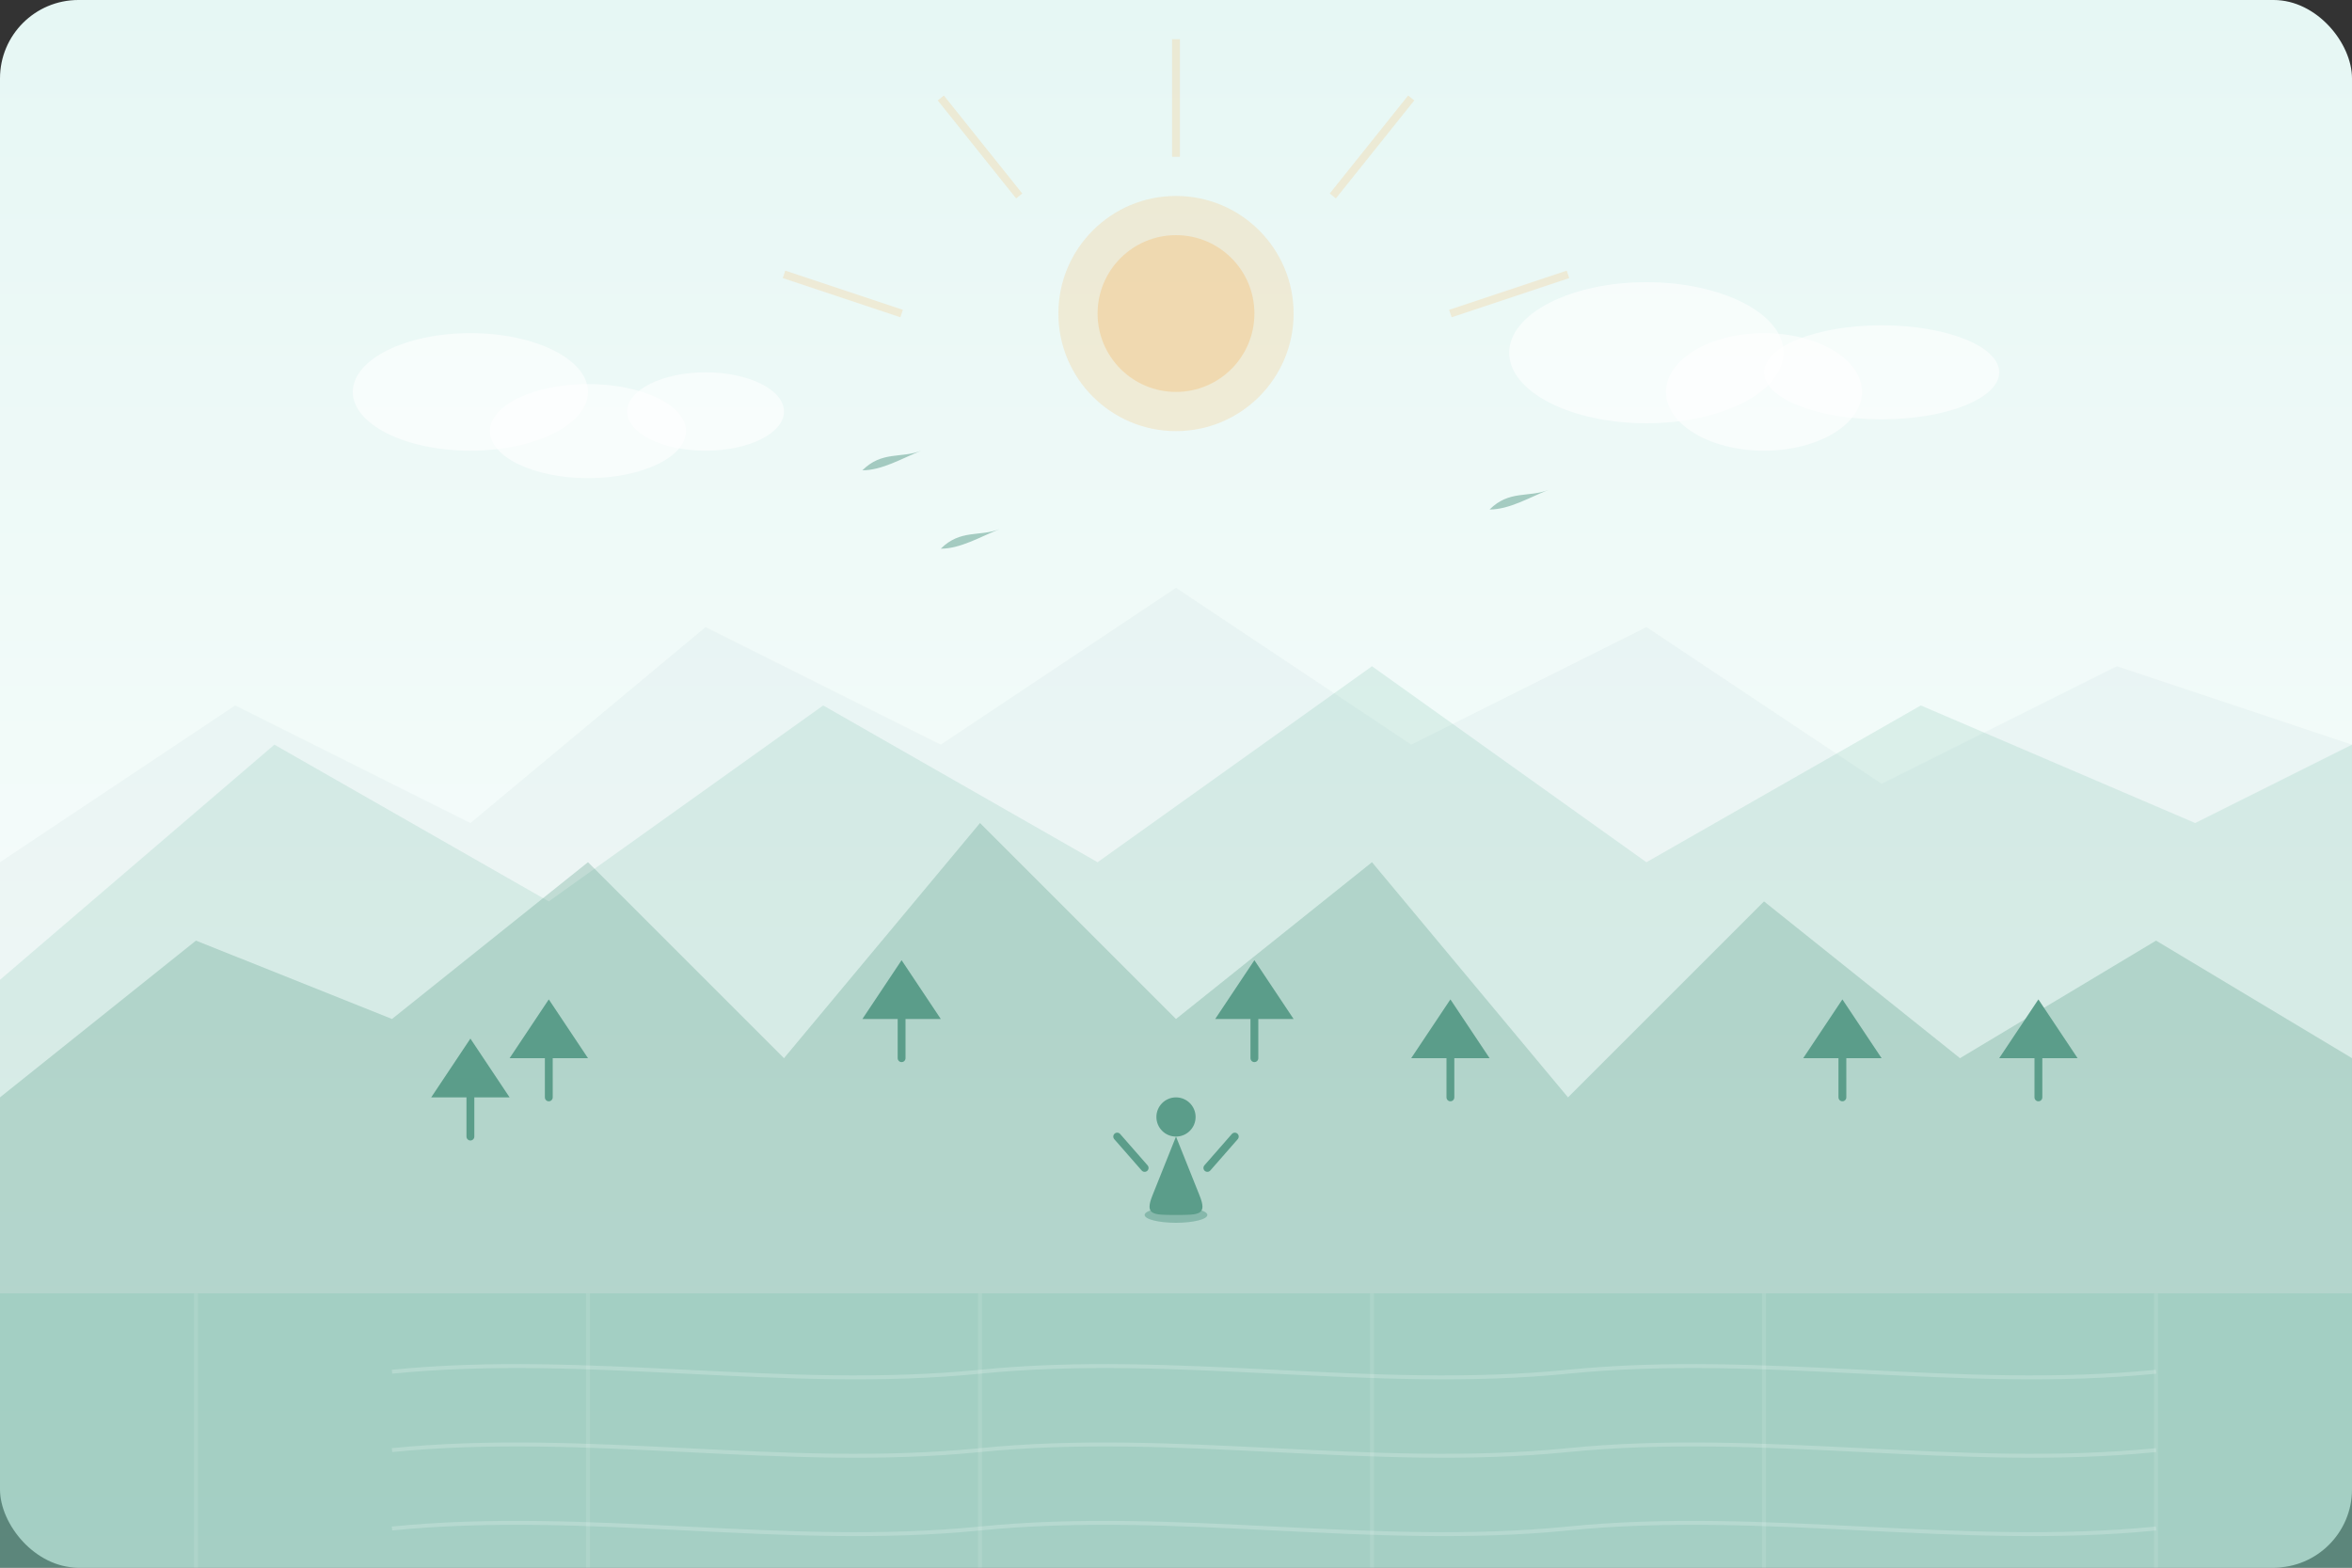 <?xml version="1.0" encoding="UTF-8" standalone="no"?>
<svg width="600" height="400" viewBox="0 0 600 400" fill="none" xmlns="http://www.w3.org/2000/svg">
  <rect x="0" y="0" width="600" height="400" fill="#333333" stroke="none"/>
  <!-- Background gradient -->
  <rect width="600" height="400" rx="20" fill="url(#paint0_linear)" />
  
  <!-- Far mountain range -->
  <path d="M0 220L60 180L120 210L180 160L240 190L300 150L360 190L420 160L480 200L540 170L600 190V400H0V220Z" fill="#A9BEC5" fill-opacity="0.1" />
  
  <!-- Middle mountain range -->
  <path d="M0 250L70 190L140 230L210 180L280 220L350 170L420 220L490 180L560 210L600 190V400H0V250Z" fill="#7BBEAD" fill-opacity="0.2" />
  
  <!-- Near mountain range -->
  <path d="M0 280L50 240L100 260L150 220L200 270L250 210L300 260L350 220L400 280L450 230L500 270L550 240L600 270V400H0V280Z" fill="#5B9D8A" fill-opacity="0.3" />
  
  <!-- Reflective lake -->
  <path d="M0 330H600V400H0V330Z" fill="#7BBEAD" fill-opacity="0.3" />
  
  <!-- Lake reflections -->
  <path d="M50 330L50 400" stroke="#FFFFFF" stroke-opacity="0.1" stroke-width="1" />
  <path d="M150 330L150 400" stroke="#FFFFFF" stroke-opacity="0.1" stroke-width="1" />
  <path d="M250 330L250 400" stroke="#FFFFFF" stroke-opacity="0.1" stroke-width="1" />
  <path d="M350 330L350 400" stroke="#FFFFFF" stroke-opacity="0.1" stroke-width="1" />
  <path d="M450 330L450 400" stroke="#FFFFFF" stroke-opacity="0.1" stroke-width="1" />
  <path d="M550 330L550 400" stroke="#FFFFFF" stroke-opacity="0.1" stroke-width="1" />
  
  <!-- Lake ripples -->
  <path d="M100 350C150 345 200 355 250 350C300 345 350 355 400 350C450 345 500 355 550 350" stroke="#FFFFFF" stroke-opacity="0.2" stroke-width="1" />
  <path d="M100 370C150 365 200 375 250 370C300 365 350 375 400 370C450 365 500 375 550 370" stroke="#FFFFFF" stroke-opacity="0.2" stroke-width="1" />
  <path d="M100 390C150 385 200 395 250 390C300 385 350 395 400 390C450 385 500 395 550 390" stroke="#FFFFFF" stroke-opacity="0.2" stroke-width="1" />
  
  <!-- Trees on near mountains -->
  <path d="M120 280L120 290" stroke="#5B9D8A" stroke-width="2" stroke-linecap="round" />
  <path d="M120 265L110 280L130 280L120 265Z" fill="#5B9D8A" />
  
  <path d="M140 270L140 280" stroke="#5B9D8A" stroke-width="2" stroke-linecap="round" />
  <path d="M140 255L130 270L150 270L140 255Z" fill="#5B9D8A" />
  
  <path d="M230 260L230 270" stroke="#5B9D8A" stroke-width="2" stroke-linecap="round" />
  <path d="M230 245L220 260L240 260L230 245Z" fill="#5B9D8A" />
  
  <path d="M320 260L320 270" stroke="#5B9D8A" stroke-width="2" stroke-linecap="round" />
  <path d="M320 245L310 260L330 260L320 245Z" fill="#5B9D8A" />
  
  <path d="M370 270L370 280" stroke="#5B9D8A" stroke-width="2" stroke-linecap="round" />
  <path d="M370 255L360 270L380 270L370 255Z" fill="#5B9D8A" />
  
  <path d="M470 270L470 280" stroke="#5B9D8A" stroke-width="2" stroke-linecap="round" />
  <path d="M470 255L460 270L480 270L470 255Z" fill="#5B9D8A" />
  
  <path d="M520 270L520 280" stroke="#5B9D8A" stroke-width="2" stroke-linecap="round" />
  <path d="M520 255L510 270L530 270L520 255Z" fill="#5B9D8A" />
  
  <!-- Foreground person in meditation -->
  <ellipse cx="300" cy="310" rx="8" ry="2" fill="#5B9D8A" fill-opacity="0.5" />
  <path d="M300 290C300 290 296 300 294 305C292 310 294 310 300 310C306 310 308 310 306 305C304 300 300 290 300 290Z" fill="#5B9D8A" />
  <circle cx="300" cy="285" r="5" fill="#5B9D8A" />
  <path d="M292 298L285 290" stroke="#5B9D8A" stroke-width="2" stroke-linecap="round" />
  <path d="M308 298L315 290" stroke="#5B9D8A" stroke-width="2" stroke-linecap="round" />
  
  <!-- Clouds in sky -->
  <ellipse cx="120" cy="100" rx="30" ry="15" fill="white" fill-opacity="0.6" />
  <ellipse cx="150" cy="110" rx="25" ry="12" fill="white" fill-opacity="0.6" />
  <ellipse cx="180" cy="105" rx="20" ry="10" fill="white" fill-opacity="0.6" />
  
  <ellipse cx="420" cy="90" rx="35" ry="18" fill="white" fill-opacity="0.6" />
  <ellipse cx="450" cy="100" rx="25" ry="15" fill="white" fill-opacity="0.6" />
  <ellipse cx="480" cy="95" rx="30" ry="12" fill="white" fill-opacity="0.6" />
  
  <!-- Sun rays -->
  <circle cx="300" cy="80" r="30" fill="#F3C98B" fill-opacity="0.3" />
  <circle cx="300" cy="80" r="20" fill="#F3C98B" fill-opacity="0.5" />
  
  <path d="M300 40L300 10" stroke="#F3C98B" stroke-opacity="0.3" stroke-width="2" />
  <path d="M260 50L240 25" stroke="#F3C98B" stroke-opacity="0.3" stroke-width="2" />
  <path d="M230 80L200 70" stroke="#F3C98B" stroke-opacity="0.3" stroke-width="2" />
  <path d="M340 50L360 25" stroke="#F3C98B" stroke-opacity="0.3" stroke-width="2" />
  <path d="M370 80L400 70" stroke="#F3C98B" stroke-opacity="0.3" stroke-width="2" />
  
  <!-- Flying birds -->
  <path d="M220 120C225 115 230 117 235 115C230 117 225 120 220 120Z" fill="#5B9D8A" fill-opacity="0.5" />
  <path d="M240 140C245 135 250 137 255 135C250 137 245 140 240 140Z" fill="#5B9D8A" fill-opacity="0.5" />
  <path d="M380 130C385 125 390 127 395 125C390 127 385 130 380 130Z" fill="#5B9D8A" fill-opacity="0.5" />
  
  <!-- Gradients definitions -->
  <defs>
    <linearGradient id="paint0_linear" x1="300" y1="0" x2="300" y2="400" gradientUnits="userSpaceOnUse">
      <stop stop-color="#E6F7F4" />
      <stop offset="1" stop-color="#FFFFFF" />
    </linearGradient>
  </defs>
</svg>